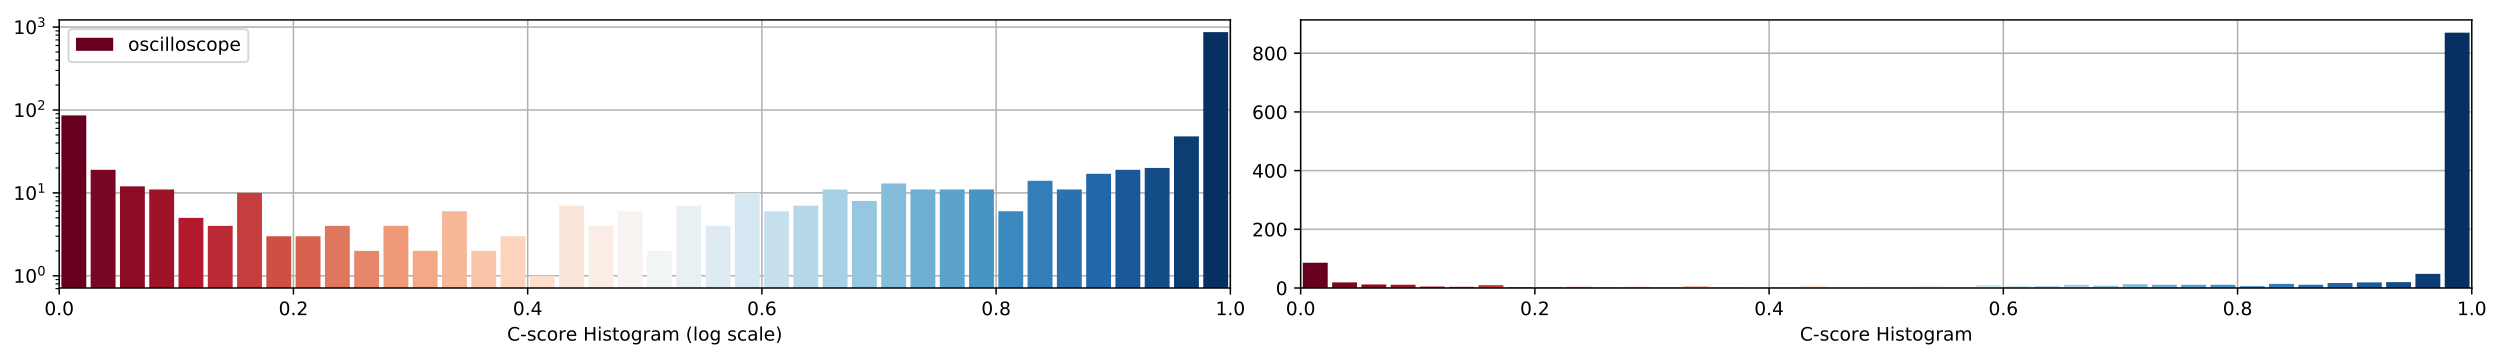 <?xml version="1.0" encoding="utf-8" standalone="no"?>
<!DOCTYPE svg PUBLIC "-//W3C//DTD SVG 1.1//EN"
  "http://www.w3.org/Graphics/SVG/1.1/DTD/svg11.dtd">
<!-- Created with matplotlib (https://matplotlib.org/) -->
<svg height="192.256pt" version="1.1" viewBox="0 0 1342.952 192.256" width="1342.952pt" xmlns="http://www.w3.org/2000/svg" xmlns:xlink="http://www.w3.org/1999/xlink">
 <defs>
  <style type="text/css">
*{stroke-linecap:butt;stroke-linejoin:round;}
  </style>
 </defs>
 <g id="figure_1">
  <g id="patch_1">
   <path d="M 0 192.256 
L 1342.952 192.256 
L 1342.952 0 
L 0 0 
z
" style="fill:#ffffff;"/>
  </g>
  <g id="axes_1">
   <g id="patch_2">
    <path d="M 31.8 154.7 
L 660.926 154.7 
L 660.926 10.7 
L 31.8 10.7 
z
" style="fill:#ffffff;"/>
   </g>
   <g id="matplotlib.axis_1">
    <g id="xtick_1">
     <g id="line2d_1">
      <path clip-path="url(#p6d2bf9bab8)" d="M 31.8 154.7 
L 31.8 10.7 
" style="fill:none;stroke:#b0b0b0;stroke-linecap:square;stroke-width:0.8;"/>
     </g>
     <g id="line2d_2">
      <defs>
       <path d="M 0 0 
L 0 3.5 
" id="m4c88985bd9" style="stroke:#000000;stroke-width:0.8;"/>
      </defs>
      <g>
       <use style="stroke:#000000;stroke-width:0.8;" x="31.8" xlink:href="#m4c88985bd9" y="154.7"/>
      </g>
     </g>
     <g id="text_1">
      <!-- 0.0 -->
      <defs>
       <path d="M 31.781 66.406 
Q 24.172 66.406 20.328 58.906 
Q 16.5 51.422 16.5 36.375 
Q 16.5 21.391 20.328 13.891 
Q 24.172 6.391 31.781 6.391 
Q 39.453 6.391 43.281 13.891 
Q 47.125 21.391 47.125 36.375 
Q 47.125 51.422 43.281 58.906 
Q 39.453 66.406 31.781 66.406 
z
M 31.781 74.219 
Q 44.047 74.219 50.516 64.516 
Q 56.984 54.828 56.984 36.375 
Q 56.984 17.969 50.516 8.266 
Q 44.047 -1.422 31.781 -1.422 
Q 19.531 -1.422 13.062 8.266 
Q 6.594 17.969 6.594 36.375 
Q 6.594 54.828 13.062 64.516 
Q 19.531 74.219 31.781 74.219 
z
" id="DejaVuSans-48"/>
       <path d="M 10.688 12.406 
L 21 12.406 
L 21 0 
L 10.688 0 
z
" id="DejaVuSans-46"/>
      </defs>
      <g transform="translate(23.848 169.298)scale(0.1 -0.1)">
       <use xlink:href="#DejaVuSans-48"/>
       <use x="63.623" xlink:href="#DejaVuSans-46"/>
       <use x="95.41" xlink:href="#DejaVuSans-48"/>
      </g>
     </g>
    </g>
    <g id="xtick_2">
     <g id="line2d_3">
      <path clip-path="url(#p6d2bf9bab8)" d="M 157.625 154.7 
L 157.625 10.7 
" style="fill:none;stroke:#b0b0b0;stroke-linecap:square;stroke-width:0.8;"/>
     </g>
     <g id="line2d_4">
      <g>
       <use style="stroke:#000000;stroke-width:0.8;" x="157.625" xlink:href="#m4c88985bd9" y="154.7"/>
      </g>
     </g>
     <g id="text_2">
      <!-- 0.2 -->
      <defs>
       <path d="M 19.188 8.297 
L 53.609 8.297 
L 53.609 0 
L 7.328 0 
L 7.328 8.297 
Q 12.938 14.109 22.625 23.891 
Q 32.328 33.688 34.812 36.531 
Q 39.547 41.844 41.422 45.531 
Q 43.312 49.219 43.312 52.781 
Q 43.312 58.594 39.234 62.25 
Q 35.156 65.922 28.609 65.922 
Q 23.969 65.922 18.812 64.312 
Q 13.672 62.703 7.812 59.422 
L 7.812 69.391 
Q 13.766 71.781 18.938 73 
Q 24.125 74.219 28.422 74.219 
Q 39.75 74.219 46.484 68.547 
Q 53.219 62.891 53.219 53.422 
Q 53.219 48.922 51.531 44.891 
Q 49.859 40.875 45.406 35.406 
Q 44.188 33.984 37.641 27.219 
Q 31.109 20.453 19.188 8.297 
z
" id="DejaVuSans-50"/>
      </defs>
      <g transform="translate(149.674 169.298)scale(0.1 -0.1)">
       <use xlink:href="#DejaVuSans-48"/>
       <use x="63.623" xlink:href="#DejaVuSans-46"/>
       <use x="95.41" xlink:href="#DejaVuSans-50"/>
      </g>
     </g>
    </g>
    <g id="xtick_3">
     <g id="line2d_5">
      <path clip-path="url(#p6d2bf9bab8)" d="M 283.45 154.7 
L 283.45 10.7 
" style="fill:none;stroke:#b0b0b0;stroke-linecap:square;stroke-width:0.8;"/>
     </g>
     <g id="line2d_6">
      <g>
       <use style="stroke:#000000;stroke-width:0.8;" x="283.45" xlink:href="#m4c88985bd9" y="154.7"/>
      </g>
     </g>
     <g id="text_3">
      <!-- 0.4 -->
      <defs>
       <path d="M 37.797 64.312 
L 12.891 25.391 
L 37.797 25.391 
z
M 35.203 72.906 
L 47.609 72.906 
L 47.609 25.391 
L 58.016 25.391 
L 58.016 17.188 
L 47.609 17.188 
L 47.609 0 
L 37.797 0 
L 37.797 17.188 
L 4.891 17.188 
L 4.891 26.703 
z
" id="DejaVuSans-52"/>
      </defs>
      <g transform="translate(275.499 169.298)scale(0.1 -0.1)">
       <use xlink:href="#DejaVuSans-48"/>
       <use x="63.623" xlink:href="#DejaVuSans-46"/>
       <use x="95.41" xlink:href="#DejaVuSans-52"/>
      </g>
     </g>
    </g>
    <g id="xtick_4">
     <g id="line2d_7">
      <path clip-path="url(#p6d2bf9bab8)" d="M 409.276 154.7 
L 409.276 10.7 
" style="fill:none;stroke:#b0b0b0;stroke-linecap:square;stroke-width:0.8;"/>
     </g>
     <g id="line2d_8">
      <g>
       <use style="stroke:#000000;stroke-width:0.8;" x="409.276" xlink:href="#m4c88985bd9" y="154.7"/>
      </g>
     </g>
     <g id="text_4">
      <!-- 0.6 -->
      <defs>
       <path d="M 33.016 40.375 
Q 26.375 40.375 22.484 35.828 
Q 18.609 31.297 18.609 23.391 
Q 18.609 15.531 22.484 10.953 
Q 26.375 6.391 33.016 6.391 
Q 39.656 6.391 43.531 10.953 
Q 47.406 15.531 47.406 23.391 
Q 47.406 31.297 43.531 35.828 
Q 39.656 40.375 33.016 40.375 
z
M 52.594 71.297 
L 52.594 62.312 
Q 48.875 64.062 45.094 64.984 
Q 41.312 65.922 37.594 65.922 
Q 27.828 65.922 22.672 59.328 
Q 17.531 52.734 16.797 39.406 
Q 19.672 43.656 24.016 45.922 
Q 28.375 48.188 33.594 48.188 
Q 44.578 48.188 50.953 41.516 
Q 57.328 34.859 57.328 23.391 
Q 57.328 12.156 50.688 5.359 
Q 44.047 -1.422 33.016 -1.422 
Q 20.359 -1.422 13.672 8.266 
Q 6.984 17.969 6.984 36.375 
Q 6.984 53.656 15.188 63.938 
Q 23.391 74.219 37.203 74.219 
Q 40.922 74.219 44.703 73.484 
Q 48.484 72.75 52.594 71.297 
z
" id="DejaVuSans-54"/>
      </defs>
      <g transform="translate(401.324 169.298)scale(0.1 -0.1)">
       <use xlink:href="#DejaVuSans-48"/>
       <use x="63.623" xlink:href="#DejaVuSans-46"/>
       <use x="95.41" xlink:href="#DejaVuSans-54"/>
      </g>
     </g>
    </g>
    <g id="xtick_5">
     <g id="line2d_9">
      <path clip-path="url(#p6d2bf9bab8)" d="M 535.101 154.7 
L 535.101 10.7 
" style="fill:none;stroke:#b0b0b0;stroke-linecap:square;stroke-width:0.8;"/>
     </g>
     <g id="line2d_10">
      <g>
       <use style="stroke:#000000;stroke-width:0.8;" x="535.101" xlink:href="#m4c88985bd9" y="154.7"/>
      </g>
     </g>
     <g id="text_5">
      <!-- 0.8 -->
      <defs>
       <path d="M 31.781 34.625 
Q 24.75 34.625 20.719 30.859 
Q 16.703 27.094 16.703 20.516 
Q 16.703 13.922 20.719 10.156 
Q 24.75 6.391 31.781 6.391 
Q 38.812 6.391 42.859 10.172 
Q 46.922 13.969 46.922 20.516 
Q 46.922 27.094 42.891 30.859 
Q 38.875 34.625 31.781 34.625 
z
M 21.922 38.812 
Q 15.578 40.375 12.031 44.719 
Q 8.5 49.078 8.5 55.328 
Q 8.5 64.062 14.719 69.141 
Q 20.953 74.219 31.781 74.219 
Q 42.672 74.219 48.875 69.141 
Q 55.078 64.062 55.078 55.328 
Q 55.078 49.078 51.531 44.719 
Q 48 40.375 41.703 38.812 
Q 48.828 37.156 52.797 32.312 
Q 56.781 27.484 56.781 20.516 
Q 56.781 9.906 50.312 4.234 
Q 43.844 -1.422 31.781 -1.422 
Q 19.734 -1.422 13.25 4.234 
Q 6.781 9.906 6.781 20.516 
Q 6.781 27.484 10.781 32.312 
Q 14.797 37.156 21.922 38.812 
z
M 18.312 54.391 
Q 18.312 48.734 21.844 45.562 
Q 25.391 42.391 31.781 42.391 
Q 38.141 42.391 41.719 45.562 
Q 45.312 48.734 45.312 54.391 
Q 45.312 60.062 41.719 63.234 
Q 38.141 66.406 31.781 66.406 
Q 25.391 66.406 21.844 63.234 
Q 18.312 60.062 18.312 54.391 
z
" id="DejaVuSans-56"/>
      </defs>
      <g transform="translate(527.149 169.298)scale(0.1 -0.1)">
       <use xlink:href="#DejaVuSans-48"/>
       <use x="63.623" xlink:href="#DejaVuSans-46"/>
       <use x="95.41" xlink:href="#DejaVuSans-56"/>
      </g>
     </g>
    </g>
    <g id="xtick_6">
     <g id="line2d_11">
      <path clip-path="url(#p6d2bf9bab8)" d="M 660.926 154.7 
L 660.926 10.7 
" style="fill:none;stroke:#b0b0b0;stroke-linecap:square;stroke-width:0.8;"/>
     </g>
     <g id="line2d_12">
      <g>
       <use style="stroke:#000000;stroke-width:0.8;" x="660.926" xlink:href="#m4c88985bd9" y="154.7"/>
      </g>
     </g>
     <g id="text_6">
      <!-- 1.0 -->
      <defs>
       <path d="M 12.406 8.297 
L 28.516 8.297 
L 28.516 63.922 
L 10.984 60.406 
L 10.984 69.391 
L 28.422 72.906 
L 38.281 72.906 
L 38.281 8.297 
L 54.391 8.297 
L 54.391 0 
L 12.406 0 
z
" id="DejaVuSans-49"/>
      </defs>
      <g transform="translate(652.975 169.298)scale(0.1 -0.1)">
       <use xlink:href="#DejaVuSans-49"/>
       <use x="63.623" xlink:href="#DejaVuSans-46"/>
       <use x="95.41" xlink:href="#DejaVuSans-48"/>
      </g>
     </g>
    </g>
    <g id="text_7">
     <!-- C-score Histogram (log scale) -->
     <defs>
      <path d="M 64.406 67.281 
L 64.406 56.891 
Q 59.422 61.531 53.781 63.812 
Q 48.141 66.109 41.797 66.109 
Q 29.297 66.109 22.656 58.469 
Q 16.016 50.828 16.016 36.375 
Q 16.016 21.969 22.656 14.328 
Q 29.297 6.688 41.797 6.688 
Q 48.141 6.688 53.781 8.984 
Q 59.422 11.281 64.406 15.922 
L 64.406 5.609 
Q 59.234 2.094 53.438 0.328 
Q 47.656 -1.422 41.219 -1.422 
Q 24.656 -1.422 15.125 8.703 
Q 5.609 18.844 5.609 36.375 
Q 5.609 53.953 15.125 64.078 
Q 24.656 74.219 41.219 74.219 
Q 47.75 74.219 53.531 72.484 
Q 59.328 70.75 64.406 67.281 
z
" id="DejaVuSans-67"/>
      <path d="M 4.891 31.391 
L 31.203 31.391 
L 31.203 23.391 
L 4.891 23.391 
z
" id="DejaVuSans-45"/>
      <path d="M 44.281 53.078 
L 44.281 44.578 
Q 40.484 46.531 36.375 47.5 
Q 32.281 48.484 27.875 48.484 
Q 21.188 48.484 17.844 46.438 
Q 14.5 44.391 14.5 40.281 
Q 14.5 37.156 16.891 35.375 
Q 19.281 33.594 26.516 31.984 
L 29.594 31.297 
Q 39.156 29.25 43.188 25.516 
Q 47.219 21.781 47.219 15.094 
Q 47.219 7.469 41.188 3.016 
Q 35.156 -1.422 24.609 -1.422 
Q 20.219 -1.422 15.453 -0.562 
Q 10.688 0.297 5.422 2 
L 5.422 11.281 
Q 10.406 8.688 15.234 7.391 
Q 20.062 6.109 24.812 6.109 
Q 31.156 6.109 34.562 8.281 
Q 37.984 10.453 37.984 14.406 
Q 37.984 18.062 35.516 20.016 
Q 33.062 21.969 24.703 23.781 
L 21.578 24.516 
Q 13.234 26.266 9.516 29.906 
Q 5.812 33.547 5.812 39.891 
Q 5.812 47.609 11.281 51.797 
Q 16.75 56 26.812 56 
Q 31.781 56 36.172 55.266 
Q 40.578 54.547 44.281 53.078 
z
" id="DejaVuSans-115"/>
      <path d="M 48.781 52.594 
L 48.781 44.188 
Q 44.969 46.297 41.141 47.344 
Q 37.312 48.391 33.406 48.391 
Q 24.656 48.391 19.812 42.844 
Q 14.984 37.312 14.984 27.297 
Q 14.984 17.281 19.812 11.734 
Q 24.656 6.203 33.406 6.203 
Q 37.312 6.203 41.141 7.25 
Q 44.969 8.297 48.781 10.406 
L 48.781 2.094 
Q 45.016 0.344 40.984 -0.531 
Q 36.969 -1.422 32.422 -1.422 
Q 20.062 -1.422 12.781 6.344 
Q 5.516 14.109 5.516 27.297 
Q 5.516 40.672 12.859 48.328 
Q 20.219 56 33.016 56 
Q 37.156 56 41.109 55.141 
Q 45.062 54.297 48.781 52.594 
z
" id="DejaVuSans-99"/>
      <path d="M 30.609 48.391 
Q 23.391 48.391 19.188 42.75 
Q 14.984 37.109 14.984 27.297 
Q 14.984 17.484 19.156 11.844 
Q 23.344 6.203 30.609 6.203 
Q 37.797 6.203 41.984 11.859 
Q 46.188 17.531 46.188 27.297 
Q 46.188 37.016 41.984 42.703 
Q 37.797 48.391 30.609 48.391 
z
M 30.609 56 
Q 42.328 56 49.016 48.375 
Q 55.719 40.766 55.719 27.297 
Q 55.719 13.875 49.016 6.219 
Q 42.328 -1.422 30.609 -1.422 
Q 18.844 -1.422 12.172 6.219 
Q 5.516 13.875 5.516 27.297 
Q 5.516 40.766 12.172 48.375 
Q 18.844 56 30.609 56 
z
" id="DejaVuSans-111"/>
      <path d="M 41.109 46.297 
Q 39.594 47.172 37.812 47.578 
Q 36.031 48 33.891 48 
Q 26.266 48 22.188 43.047 
Q 18.109 38.094 18.109 28.812 
L 18.109 0 
L 9.078 0 
L 9.078 54.688 
L 18.109 54.688 
L 18.109 46.188 
Q 20.953 51.172 25.484 53.578 
Q 30.031 56 36.531 56 
Q 37.453 56 38.578 55.875 
Q 39.703 55.766 41.062 55.516 
z
" id="DejaVuSans-114"/>
      <path d="M 56.203 29.594 
L 56.203 25.203 
L 14.891 25.203 
Q 15.484 15.922 20.484 11.062 
Q 25.484 6.203 34.422 6.203 
Q 39.594 6.203 44.453 7.469 
Q 49.312 8.734 54.109 11.281 
L 54.109 2.781 
Q 49.266 0.734 44.188 -0.344 
Q 39.109 -1.422 33.891 -1.422 
Q 20.797 -1.422 13.156 6.188 
Q 5.516 13.812 5.516 26.812 
Q 5.516 40.234 12.766 48.109 
Q 20.016 56 32.328 56 
Q 43.359 56 49.781 48.891 
Q 56.203 41.797 56.203 29.594 
z
M 47.219 32.234 
Q 47.125 39.594 43.094 43.984 
Q 39.062 48.391 32.422 48.391 
Q 24.906 48.391 20.391 44.141 
Q 15.875 39.891 15.188 32.172 
z
" id="DejaVuSans-101"/>
      <path id="DejaVuSans-32"/>
      <path d="M 9.812 72.906 
L 19.672 72.906 
L 19.672 43.016 
L 55.516 43.016 
L 55.516 72.906 
L 65.375 72.906 
L 65.375 0 
L 55.516 0 
L 55.516 34.719 
L 19.672 34.719 
L 19.672 0 
L 9.812 0 
z
" id="DejaVuSans-72"/>
      <path d="M 9.422 54.688 
L 18.406 54.688 
L 18.406 0 
L 9.422 0 
z
M 9.422 75.984 
L 18.406 75.984 
L 18.406 64.594 
L 9.422 64.594 
z
" id="DejaVuSans-105"/>
      <path d="M 18.312 70.219 
L 18.312 54.688 
L 36.812 54.688 
L 36.812 47.703 
L 18.312 47.703 
L 18.312 18.016 
Q 18.312 11.328 20.141 9.422 
Q 21.969 7.516 27.594 7.516 
L 36.812 7.516 
L 36.812 0 
L 27.594 0 
Q 17.188 0 13.234 3.875 
Q 9.281 7.766 9.281 18.016 
L 9.281 47.703 
L 2.688 47.703 
L 2.688 54.688 
L 9.281 54.688 
L 9.281 70.219 
z
" id="DejaVuSans-116"/>
      <path d="M 45.406 27.984 
Q 45.406 37.75 41.375 43.109 
Q 37.359 48.484 30.078 48.484 
Q 22.859 48.484 18.828 43.109 
Q 14.797 37.75 14.797 27.984 
Q 14.797 18.266 18.828 12.891 
Q 22.859 7.516 30.078 7.516 
Q 37.359 7.516 41.375 12.891 
Q 45.406 18.266 45.406 27.984 
z
M 54.391 6.781 
Q 54.391 -7.172 48.188 -13.984 
Q 42 -20.797 29.203 -20.797 
Q 24.469 -20.797 20.266 -20.094 
Q 16.062 -19.391 12.109 -17.922 
L 12.109 -9.188 
Q 16.062 -11.328 19.922 -12.344 
Q 23.781 -13.375 27.781 -13.375 
Q 36.625 -13.375 41.016 -8.766 
Q 45.406 -4.156 45.406 5.172 
L 45.406 9.625 
Q 42.625 4.781 38.281 2.391 
Q 33.938 0 27.875 0 
Q 17.828 0 11.672 7.656 
Q 5.516 15.328 5.516 27.984 
Q 5.516 40.672 11.672 48.328 
Q 17.828 56 27.875 56 
Q 33.938 56 38.281 53.609 
Q 42.625 51.219 45.406 46.391 
L 45.406 54.688 
L 54.391 54.688 
z
" id="DejaVuSans-103"/>
      <path d="M 34.281 27.484 
Q 23.391 27.484 19.188 25 
Q 14.984 22.516 14.984 16.5 
Q 14.984 11.719 18.141 8.906 
Q 21.297 6.109 26.703 6.109 
Q 34.188 6.109 38.703 11.406 
Q 43.219 16.703 43.219 25.484 
L 43.219 27.484 
z
M 52.203 31.203 
L 52.203 0 
L 43.219 0 
L 43.219 8.297 
Q 40.141 3.328 35.547 0.953 
Q 30.953 -1.422 24.312 -1.422 
Q 15.922 -1.422 10.953 3.297 
Q 6 8.016 6 15.922 
Q 6 25.141 12.172 29.828 
Q 18.359 34.516 30.609 34.516 
L 43.219 34.516 
L 43.219 35.406 
Q 43.219 41.609 39.141 45 
Q 35.062 48.391 27.688 48.391 
Q 23 48.391 18.547 47.266 
Q 14.109 46.141 10.016 43.891 
L 10.016 52.203 
Q 14.938 54.109 19.578 55.047 
Q 24.219 56 28.609 56 
Q 40.484 56 46.344 49.844 
Q 52.203 43.703 52.203 31.203 
z
" id="DejaVuSans-97"/>
      <path d="M 52 44.188 
Q 55.375 50.25 60.062 53.125 
Q 64.75 56 71.094 56 
Q 79.641 56 84.281 50.016 
Q 88.922 44.047 88.922 33.016 
L 88.922 0 
L 79.891 0 
L 79.891 32.719 
Q 79.891 40.578 77.094 44.375 
Q 74.312 48.188 68.609 48.188 
Q 61.625 48.188 57.562 43.547 
Q 53.516 38.922 53.516 30.906 
L 53.516 0 
L 44.484 0 
L 44.484 32.719 
Q 44.484 40.625 41.703 44.406 
Q 38.922 48.188 33.109 48.188 
Q 26.219 48.188 22.156 43.531 
Q 18.109 38.875 18.109 30.906 
L 18.109 0 
L 9.078 0 
L 9.078 54.688 
L 18.109 54.688 
L 18.109 46.188 
Q 21.188 51.219 25.484 53.609 
Q 29.781 56 35.688 56 
Q 41.656 56 45.828 52.969 
Q 50 49.953 52 44.188 
z
" id="DejaVuSans-109"/>
      <path d="M 31 75.875 
Q 24.469 64.656 21.281 53.656 
Q 18.109 42.672 18.109 31.391 
Q 18.109 20.125 21.312 9.062 
Q 24.516 -2 31 -13.188 
L 23.188 -13.188 
Q 15.875 -1.703 12.234 9.375 
Q 8.594 20.453 8.594 31.391 
Q 8.594 42.281 12.203 53.312 
Q 15.828 64.359 23.188 75.875 
z
" id="DejaVuSans-40"/>
      <path d="M 9.422 75.984 
L 18.406 75.984 
L 18.406 0 
L 9.422 0 
z
" id="DejaVuSans-108"/>
      <path d="M 8.016 75.875 
L 15.828 75.875 
Q 23.141 64.359 26.781 53.312 
Q 30.422 42.281 30.422 31.391 
Q 30.422 20.453 26.781 9.375 
Q 23.141 -1.703 15.828 -13.188 
L 8.016 -13.188 
Q 14.5 -2 17.703 9.062 
Q 20.906 20.125 20.906 31.391 
Q 20.906 42.672 17.703 53.656 
Q 14.5 64.656 8.016 75.875 
z
" id="DejaVuSans-41"/>
     </defs>
     <g transform="translate(272.412 182.977)scale(0.1 -0.1)">
      <use xlink:href="#DejaVuSans-67"/>
      <use x="69.824" xlink:href="#DejaVuSans-45"/>
      <use x="105.908" xlink:href="#DejaVuSans-115"/>
      <use x="158.008" xlink:href="#DejaVuSans-99"/>
      <use x="212.988" xlink:href="#DejaVuSans-111"/>
      <use x="274.17" xlink:href="#DejaVuSans-114"/>
      <use x="315.252" xlink:href="#DejaVuSans-101"/>
      <use x="376.775" xlink:href="#DejaVuSans-32"/>
      <use x="408.562" xlink:href="#DejaVuSans-72"/>
      <use x="483.758" xlink:href="#DejaVuSans-105"/>
      <use x="511.541" xlink:href="#DejaVuSans-115"/>
      <use x="563.641" xlink:href="#DejaVuSans-116"/>
      <use x="602.85" xlink:href="#DejaVuSans-111"/>
      <use x="664.031" xlink:href="#DejaVuSans-103"/>
      <use x="727.508" xlink:href="#DejaVuSans-114"/>
      <use x="768.621" xlink:href="#DejaVuSans-97"/>
      <use x="829.9" xlink:href="#DejaVuSans-109"/>
      <use x="927.312" xlink:href="#DejaVuSans-32"/>
      <use x="959.1" xlink:href="#DejaVuSans-40"/>
      <use x="998.113" xlink:href="#DejaVuSans-108"/>
      <use x="1025.896" xlink:href="#DejaVuSans-111"/>
      <use x="1087.078" xlink:href="#DejaVuSans-103"/>
      <use x="1150.555" xlink:href="#DejaVuSans-32"/>
      <use x="1182.342" xlink:href="#DejaVuSans-115"/>
      <use x="1234.441" xlink:href="#DejaVuSans-99"/>
      <use x="1289.422" xlink:href="#DejaVuSans-97"/>
      <use x="1350.701" xlink:href="#DejaVuSans-108"/>
      <use x="1378.484" xlink:href="#DejaVuSans-101"/>
      <use x="1440.008" xlink:href="#DejaVuSans-41"/>
     </g>
    </g>
   </g>
   <g id="matplotlib.axis_2">
    <g id="ytick_1">
     <g id="line2d_13">
      <path clip-path="url(#p6d2bf9bab8)" d="M 31.8 148.155 
L 660.926 148.155 
" style="fill:none;stroke:#b0b0b0;stroke-linecap:square;stroke-width:0.8;"/>
     </g>
     <g id="line2d_14">
      <defs>
       <path d="M 0 0 
L -3.5 0 
" id="m1c9df4b67e" style="stroke:#000000;stroke-width:0.8;"/>
      </defs>
      <g>
       <use style="stroke:#000000;stroke-width:0.8;" x="31.8" xlink:href="#m1c9df4b67e" y="148.155"/>
      </g>
     </g>
     <g id="text_8">
      <!-- $\mathdefault{10^{0}}$ -->
      <g transform="translate(7.2 151.954)scale(0.1 -0.1)">
       <use transform="translate(0 0.766)" xlink:href="#DejaVuSans-49"/>
       <use transform="translate(63.623 0.766)" xlink:href="#DejaVuSans-48"/>
       <use transform="translate(128.203 39.047)scale(0.7)" xlink:href="#DejaVuSans-48"/>
      </g>
     </g>
    </g>
    <g id="ytick_2">
     <g id="line2d_15">
      <path clip-path="url(#p6d2bf9bab8)" d="M 31.8 103.62 
L 660.926 103.62 
" style="fill:none;stroke:#b0b0b0;stroke-linecap:square;stroke-width:0.8;"/>
     </g>
     <g id="line2d_16">
      <g>
       <use style="stroke:#000000;stroke-width:0.8;" x="31.8" xlink:href="#m1c9df4b67e" y="103.62"/>
      </g>
     </g>
     <g id="text_9">
      <!-- $\mathdefault{10^{1}}$ -->
      <g transform="translate(7.2 107.42)scale(0.1 -0.1)">
       <use transform="translate(0 0.684)" xlink:href="#DejaVuSans-49"/>
       <use transform="translate(63.623 0.684)" xlink:href="#DejaVuSans-48"/>
       <use transform="translate(128.203 38.966)scale(0.7)" xlink:href="#DejaVuSans-49"/>
      </g>
     </g>
    </g>
    <g id="ytick_3">
     <g id="line2d_17">
      <path clip-path="url(#p6d2bf9bab8)" d="M 31.8 59.086 
L 660.926 59.086 
" style="fill:none;stroke:#b0b0b0;stroke-linecap:square;stroke-width:0.8;"/>
     </g>
     <g id="line2d_18">
      <g>
       <use style="stroke:#000000;stroke-width:0.8;" x="31.8" xlink:href="#m1c9df4b67e" y="59.086"/>
      </g>
     </g>
     <g id="text_10">
      <!-- $\mathdefault{10^{2}}$ -->
      <g transform="translate(7.2 62.885)scale(0.1 -0.1)">
       <use transform="translate(0 0.766)" xlink:href="#DejaVuSans-49"/>
       <use transform="translate(63.623 0.766)" xlink:href="#DejaVuSans-48"/>
       <use transform="translate(128.203 39.047)scale(0.7)" xlink:href="#DejaVuSans-50"/>
      </g>
     </g>
    </g>
    <g id="ytick_4">
     <g id="line2d_19">
      <path clip-path="url(#p6d2bf9bab8)" d="M 31.8 14.552 
L 660.926 14.552 
" style="fill:none;stroke:#b0b0b0;stroke-linecap:square;stroke-width:0.8;"/>
     </g>
     <g id="line2d_20">
      <g>
       <use style="stroke:#000000;stroke-width:0.8;" x="31.8" xlink:href="#m1c9df4b67e" y="14.552"/>
      </g>
     </g>
     <g id="text_11">
      <!-- $\mathdefault{10^{3}}$ -->
      <defs>
       <path d="M 40.578 39.312 
Q 47.656 37.797 51.625 33 
Q 55.609 28.219 55.609 21.188 
Q 55.609 10.406 48.188 4.484 
Q 40.766 -1.422 27.094 -1.422 
Q 22.516 -1.422 17.656 -0.516 
Q 12.797 0.391 7.625 2.203 
L 7.625 11.719 
Q 11.719 9.328 16.594 8.109 
Q 21.484 6.891 26.812 6.891 
Q 36.078 6.891 40.938 10.547 
Q 45.797 14.203 45.797 21.188 
Q 45.797 27.641 41.281 31.266 
Q 36.766 34.906 28.719 34.906 
L 20.219 34.906 
L 20.219 43.016 
L 29.109 43.016 
Q 36.375 43.016 40.234 45.922 
Q 44.094 48.828 44.094 54.297 
Q 44.094 59.906 40.109 62.906 
Q 36.141 65.922 28.719 65.922 
Q 24.656 65.922 20.016 65.031 
Q 15.375 64.156 9.812 62.312 
L 9.812 71.094 
Q 15.438 72.656 20.344 73.438 
Q 25.25 74.219 29.594 74.219 
Q 40.828 74.219 47.359 69.109 
Q 53.906 64.016 53.906 55.328 
Q 53.906 49.266 50.438 45.094 
Q 46.969 40.922 40.578 39.312 
z
" id="DejaVuSans-51"/>
      </defs>
      <g transform="translate(7.2 18.351)scale(0.1 -0.1)">
       <use transform="translate(0 0.766)" xlink:href="#DejaVuSans-49"/>
       <use transform="translate(63.623 0.766)" xlink:href="#DejaVuSans-48"/>
       <use transform="translate(128.203 39.047)scale(0.7)" xlink:href="#DejaVuSans-51"/>
      </g>
     </g>
    </g>
    <g id="ytick_5">
     <g id="line2d_21">
      <defs>
       <path d="M 0 0 
L -2 0 
" id="mc19f211d98" style="stroke:#000000;stroke-width:0.6;"/>
      </defs>
      <g>
       <use style="stroke:#000000;stroke-width:0.6;" x="31.8" xlink:href="#mc19f211d98" y="155.053"/>
      </g>
     </g>
    </g>
    <g id="ytick_6">
     <g id="line2d_22">
      <g>
       <use style="stroke:#000000;stroke-width:0.6;" x="31.8" xlink:href="#mc19f211d98" y="152.47"/>
      </g>
     </g>
    </g>
    <g id="ytick_7">
     <g id="line2d_23">
      <g>
       <use style="stroke:#000000;stroke-width:0.6;" x="31.8" xlink:href="#mc19f211d98" y="150.192"/>
      </g>
     </g>
    </g>
    <g id="ytick_8">
     <g id="line2d_24">
      <g>
       <use style="stroke:#000000;stroke-width:0.6;" x="31.8" xlink:href="#mc19f211d98" y="134.748"/>
      </g>
     </g>
    </g>
    <g id="ytick_9">
     <g id="line2d_25">
      <g>
       <use style="stroke:#000000;stroke-width:0.6;" x="31.8" xlink:href="#mc19f211d98" y="126.906"/>
      </g>
     </g>
    </g>
    <g id="ytick_10">
     <g id="line2d_26">
      <g>
       <use style="stroke:#000000;stroke-width:0.6;" x="31.8" xlink:href="#mc19f211d98" y="121.342"/>
      </g>
     </g>
    </g>
    <g id="ytick_11">
     <g id="line2d_27">
      <g>
       <use style="stroke:#000000;stroke-width:0.6;" x="31.8" xlink:href="#mc19f211d98" y="117.026"/>
      </g>
     </g>
    </g>
    <g id="ytick_12">
     <g id="line2d_28">
      <g>
       <use style="stroke:#000000;stroke-width:0.6;" x="31.8" xlink:href="#mc19f211d98" y="113.5"/>
      </g>
     </g>
    </g>
    <g id="ytick_13">
     <g id="line2d_29">
      <g>
       <use style="stroke:#000000;stroke-width:0.6;" x="31.8" xlink:href="#mc19f211d98" y="110.519"/>
      </g>
     </g>
    </g>
    <g id="ytick_14">
     <g id="line2d_30">
      <g>
       <use style="stroke:#000000;stroke-width:0.6;" x="31.8" xlink:href="#mc19f211d98" y="107.936"/>
      </g>
     </g>
    </g>
    <g id="ytick_15">
     <g id="line2d_31">
      <g>
       <use style="stroke:#000000;stroke-width:0.6;" x="31.8" xlink:href="#mc19f211d98" y="105.658"/>
      </g>
     </g>
    </g>
    <g id="ytick_16">
     <g id="line2d_32">
      <g>
       <use style="stroke:#000000;stroke-width:0.6;" x="31.8" xlink:href="#mc19f211d98" y="90.214"/>
      </g>
     </g>
    </g>
    <g id="ytick_17">
     <g id="line2d_33">
      <g>
       <use style="stroke:#000000;stroke-width:0.6;" x="31.8" xlink:href="#mc19f211d98" y="82.372"/>
      </g>
     </g>
    </g>
    <g id="ytick_18">
     <g id="line2d_34">
      <g>
       <use style="stroke:#000000;stroke-width:0.6;" x="31.8" xlink:href="#mc19f211d98" y="76.808"/>
      </g>
     </g>
    </g>
    <g id="ytick_19">
     <g id="line2d_35">
      <g>
       <use style="stroke:#000000;stroke-width:0.6;" x="31.8" xlink:href="#mc19f211d98" y="72.492"/>
      </g>
     </g>
    </g>
    <g id="ytick_20">
     <g id="line2d_36">
      <g>
       <use style="stroke:#000000;stroke-width:0.6;" x="31.8" xlink:href="#mc19f211d98" y="68.966"/>
      </g>
     </g>
    </g>
    <g id="ytick_21">
     <g id="line2d_37">
      <g>
       <use style="stroke:#000000;stroke-width:0.6;" x="31.8" xlink:href="#mc19f211d98" y="65.985"/>
      </g>
     </g>
    </g>
    <g id="ytick_22">
     <g id="line2d_38">
      <g>
       <use style="stroke:#000000;stroke-width:0.6;" x="31.8" xlink:href="#mc19f211d98" y="63.402"/>
      </g>
     </g>
    </g>
    <g id="ytick_23">
     <g id="line2d_39">
      <g>
       <use style="stroke:#000000;stroke-width:0.6;" x="31.8" xlink:href="#mc19f211d98" y="61.124"/>
      </g>
     </g>
    </g>
    <g id="ytick_24">
     <g id="line2d_40">
      <g>
       <use style="stroke:#000000;stroke-width:0.6;" x="31.8" xlink:href="#mc19f211d98" y="45.68"/>
      </g>
     </g>
    </g>
    <g id="ytick_25">
     <g id="line2d_41">
      <g>
       <use style="stroke:#000000;stroke-width:0.6;" x="31.8" xlink:href="#mc19f211d98" y="37.838"/>
      </g>
     </g>
    </g>
    <g id="ytick_26">
     <g id="line2d_42">
      <g>
       <use style="stroke:#000000;stroke-width:0.6;" x="31.8" xlink:href="#mc19f211d98" y="32.274"/>
      </g>
     </g>
    </g>
    <g id="ytick_27">
     <g id="line2d_43">
      <g>
       <use style="stroke:#000000;stroke-width:0.6;" x="31.8" xlink:href="#mc19f211d98" y="27.958"/>
      </g>
     </g>
    </g>
    <g id="ytick_28">
     <g id="line2d_44">
      <g>
       <use style="stroke:#000000;stroke-width:0.6;" x="31.8" xlink:href="#mc19f211d98" y="24.432"/>
      </g>
     </g>
    </g>
    <g id="ytick_29">
     <g id="line2d_45">
      <g>
       <use style="stroke:#000000;stroke-width:0.6;" x="31.8" xlink:href="#mc19f211d98" y="21.45"/>
      </g>
     </g>
    </g>
    <g id="ytick_30">
     <g id="line2d_46">
      <g>
       <use style="stroke:#000000;stroke-width:0.6;" x="31.8" xlink:href="#mc19f211d98" y="18.868"/>
      </g>
     </g>
    </g>
    <g id="ytick_31">
     <g id="line2d_47">
      <g>
       <use style="stroke:#000000;stroke-width:0.6;" x="31.8" xlink:href="#mc19f211d98" y="16.59"/>
      </g>
     </g>
    </g>
   </g>
   <g id="patch_3">
    <path clip-path="url(#p6d2bf9bab8)" d="M 32.98 44682.338 
L 46.349 44682.338 
L 46.349 62.003 
L 32.98 62.003 
z
" style="fill:#67001f;"/>
   </g>
   <g id="patch_4">
    <path clip-path="url(#p6d2bf9bab8)" d="M 48.708 44682.338 
L 62.077 44682.338 
L 62.077 91.206 
L 48.708 91.206 
z
" style="fill:#790622;"/>
   </g>
   <g id="patch_5">
    <path clip-path="url(#p6d2bf9bab8)" d="M 64.436 44682.338 
L 77.805 44682.338 
L 77.805 100.094 
L 64.436 100.094 
z
" style="fill:#8d0c25;"/>
   </g>
   <g id="patch_6">
    <path clip-path="url(#p6d2bf9bab8)" d="M 80.164 44682.338 
L 93.533 44682.338 
L 93.533 101.777 
L 80.164 101.777 
z
" style="fill:#9f1228;"/>
   </g>
   <g id="patch_7">
    <path clip-path="url(#p6d2bf9bab8)" d="M 95.892 44682.338 
L 109.261 44682.338 
L 109.261 117.026 
L 95.892 117.026 
z
" style="fill:#b3192c;"/>
   </g>
   <g id="patch_8">
    <path clip-path="url(#p6d2bf9bab8)" d="M 111.62 44682.338 
L 124.989 44682.338 
L 124.989 121.342 
L 111.62 121.342 
z
" style="fill:#bb2a34;"/>
   </g>
   <g id="patch_9">
    <path clip-path="url(#p6d2bf9bab8)" d="M 127.349 44682.338 
L 140.717 44682.338 
L 140.717 103.62 
L 127.349 103.62 
z
" style="fill:#c53e3d;"/>
   </g>
   <g id="patch_10">
    <path clip-path="url(#p6d2bf9bab8)" d="M 143.077 44682.338 
L 156.446 44682.338 
L 156.446 126.906 
L 143.077 126.906 
z
" style="fill:#ce4f45;"/>
   </g>
   <g id="patch_11">
    <path clip-path="url(#p6d2bf9bab8)" d="M 158.805 44682.338 
L 172.174 44682.338 
L 172.174 126.906 
L 158.805 126.906 
z
" style="fill:#d7634f;"/>
   </g>
   <g id="patch_12">
    <path clip-path="url(#p6d2bf9bab8)" d="M 174.533 44682.338 
L 187.902 44682.338 
L 187.902 121.342 
L 174.533 121.342 
z
" style="fill:#df765e;"/>
   </g>
   <g id="patch_13">
    <path clip-path="url(#p6d2bf9bab8)" d="M 190.261 44682.338 
L 203.63 44682.338 
L 203.63 134.748 
L 190.261 134.748 
z
" style="fill:#e6866a;"/>
   </g>
   <g id="patch_14">
    <path clip-path="url(#p6d2bf9bab8)" d="M 205.989 44682.338 
L 219.358 44682.338 
L 219.358 121.342 
L 205.989 121.342 
z
" style="fill:#ef9979;"/>
   </g>
   <g id="patch_15">
    <path clip-path="url(#p6d2bf9bab8)" d="M 221.717 44682.338 
L 235.086 44682.338 
L 235.086 134.748 
L 221.717 134.748 
z
" style="fill:#f5a886;"/>
   </g>
   <g id="patch_16">
    <path clip-path="url(#p6d2bf9bab8)" d="M 237.446 44682.338 
L 250.815 44682.338 
L 250.815 113.5 
L 237.446 113.5 
z
" style="fill:#f7b799;"/>
   </g>
   <g id="patch_17">
    <path clip-path="url(#p6d2bf9bab8)" d="M 253.174 44682.338 
L 266.543 44682.338 
L 266.543 134.748 
L 253.174 134.748 
z
" style="fill:#f9c4a9;"/>
   </g>
   <g id="patch_18">
    <path clip-path="url(#p6d2bf9bab8)" d="M 268.902 44682.338 
L 282.271 44682.338 
L 282.271 126.906 
L 268.902 126.906 
z
" style="fill:#fcd3bc;"/>
   </g>
   <g id="patch_19">
    <path clip-path="url(#p6d2bf9bab8)" d="M 284.63 44682.338 
L 297.999 44682.338 
L 297.999 148.155 
L 284.63 148.155 
z
" style="fill:#fcdecd;"/>
   </g>
   <g id="patch_20">
    <path clip-path="url(#p6d2bf9bab8)" d="M 300.358 44682.338 
L 313.727 44682.338 
L 313.727 110.519 
L 300.358 110.519 
z
" style="fill:#fbe5d8;"/>
   </g>
   <g id="patch_21">
    <path clip-path="url(#p6d2bf9bab8)" d="M 316.086 44682.338 
L 329.455 44682.338 
L 329.455 121.342 
L 316.086 121.342 
z
" style="fill:#f9ede5;"/>
   </g>
   <g id="patch_22">
    <path clip-path="url(#p6d2bf9bab8)" d="M 331.815 44682.338 
L 345.183 44682.338 
L 345.183 113.5 
L 331.815 113.5 
z
" style="fill:#f8f3f0;"/>
   </g>
   <g id="patch_23">
    <path clip-path="url(#p6d2bf9bab8)" d="M 347.543 44682.338 
L 360.912 44682.338 
L 360.912 134.748 
L 347.543 134.748 
z
" style="fill:#f2f5f6;"/>
   </g>
   <g id="patch_24">
    <path clip-path="url(#p6d2bf9bab8)" d="M 363.271 44682.338 
L 376.64 44682.338 
L 376.64 110.519 
L 363.271 110.519 
z
" style="fill:#e9f0f4;"/>
   </g>
   <g id="patch_25">
    <path clip-path="url(#p6d2bf9bab8)" d="M 378.999 44682.338 
L 392.368 44682.338 
L 392.368 121.342 
L 378.999 121.342 
z
" style="fill:#deebf2;"/>
   </g>
   <g id="patch_26">
    <path clip-path="url(#p6d2bf9bab8)" d="M 394.727 44682.338 
L 408.096 44682.338 
L 408.096 103.62 
L 394.727 103.62 
z
" style="fill:#d5e7f1;"/>
   </g>
   <g id="patch_27">
    <path clip-path="url(#p6d2bf9bab8)" d="M 410.455 44682.338 
L 423.824 44682.338 
L 423.824 113.5 
L 410.455 113.5 
z
" style="fill:#c7e0ed;"/>
   </g>
   <g id="patch_28">
    <path clip-path="url(#p6d2bf9bab8)" d="M 426.183 44682.338 
L 439.552 44682.338 
L 439.552 110.519 
L 426.183 110.519 
z
" style="fill:#b6d7e8;"/>
   </g>
   <g id="patch_29">
    <path clip-path="url(#p6d2bf9bab8)" d="M 441.912 44682.338 
L 455.281 44682.338 
L 455.281 101.777 
L 441.912 101.777 
z
" style="fill:#a7d0e4;"/>
   </g>
   <g id="patch_30">
    <path clip-path="url(#p6d2bf9bab8)" d="M 457.64 44682.338 
L 471.009 44682.338 
L 471.009 107.936 
L 457.64 107.936 
z
" style="fill:#96c7df;"/>
   </g>
   <g id="patch_31">
    <path clip-path="url(#p6d2bf9bab8)" d="M 473.368 44682.338 
L 486.737 44682.338 
L 486.737 98.546 
L 473.368 98.546 
z
" style="fill:#84bcd9;"/>
   </g>
   <g id="patch_32">
    <path clip-path="url(#p6d2bf9bab8)" d="M 489.096 44682.338 
L 502.465 44682.338 
L 502.465 101.777 
L 489.096 101.777 
z
" style="fill:#6eaed2;"/>
   </g>
   <g id="patch_33">
    <path clip-path="url(#p6d2bf9bab8)" d="M 504.824 44682.338 
L 518.193 44682.338 
L 518.193 101.777 
L 504.824 101.777 
z
" style="fill:#5ca3cb;"/>
   </g>
   <g id="patch_34">
    <path clip-path="url(#p6d2bf9bab8)" d="M 520.552 44682.338 
L 533.921 44682.338 
L 533.921 101.777 
L 520.552 101.777 
z
" style="fill:#4695c4;"/>
   </g>
   <g id="patch_35">
    <path clip-path="url(#p6d2bf9bab8)" d="M 536.281 44682.338 
L 549.65 44682.338 
L 549.65 113.5 
L 536.281 113.5 
z
" style="fill:#3b88be;"/>
   </g>
   <g id="patch_36">
    <path clip-path="url(#p6d2bf9bab8)" d="M 552.009 44682.338 
L 565.378 44682.338 
L 565.378 97.113 
L 552.009 97.113 
z
" style="fill:#337eb8;"/>
   </g>
   <g id="patch_37">
    <path clip-path="url(#p6d2bf9bab8)" d="M 567.737 44682.338 
L 581.106 44682.338 
L 581.106 101.777 
L 567.737 101.777 
z
" style="fill:#2a71b2;"/>
   </g>
   <g id="patch_38">
    <path clip-path="url(#p6d2bf9bab8)" d="M 583.465 44682.338 
L 596.834 44682.338 
L 596.834 93.358 
L 583.465 93.358 
z
" style="fill:#2267ac;"/>
   </g>
   <g id="patch_39">
    <path clip-path="url(#p6d2bf9bab8)" d="M 599.193 44682.338 
L 612.562 44682.338 
L 612.562 91.206 
L 599.193 91.206 
z
" style="fill:#1a5899;"/>
   </g>
   <g id="patch_40">
    <path clip-path="url(#p6d2bf9bab8)" d="M 614.921 44682.338 
L 628.29 44682.338 
L 628.29 90.214 
L 614.921 90.214 
z
" style="fill:#134c87;"/>
   </g>
   <g id="patch_41">
    <path clip-path="url(#p6d2bf9bab8)" d="M 630.65 44682.338 
L 644.018 44682.338 
L 644.018 73.282 
L 630.65 73.282 
z
" style="fill:#0c3d73;"/>
   </g>
   <g id="patch_42">
    <path clip-path="url(#p6d2bf9bab8)" d="M 646.378 44682.338 
L 659.747 44682.338 
L 659.747 17.245 
L 646.378 17.245 
z
" style="fill:#053061;"/>
   </g>
   <g id="patch_43">
    <path d="M 31.8 154.7 
L 31.8 10.7 
" style="fill:none;stroke:#000000;stroke-linecap:square;stroke-linejoin:miter;stroke-width:0.8;"/>
   </g>
   <g id="patch_44">
    <path d="M 660.926 154.7 
L 660.926 10.7 
" style="fill:none;stroke:#000000;stroke-linecap:square;stroke-linejoin:miter;stroke-width:0.8;"/>
   </g>
   <g id="patch_45">
    <path d="M 31.8 154.7 
L 660.926 154.7 
" style="fill:none;stroke:#000000;stroke-linecap:square;stroke-linejoin:miter;stroke-width:0.8;"/>
   </g>
   <g id="patch_46">
    <path d="M 31.8 10.7 
L 660.926 10.7 
" style="fill:none;stroke:#000000;stroke-linecap:square;stroke-linejoin:miter;stroke-width:0.8;"/>
   </g>
   <g id="legend_1">
    <g id="patch_47">
     <path d="M 38.8 33.378 
L 131.408 33.378 
Q 133.408 33.378 133.408 31.378 
L 133.408 17.7 
Q 133.408 15.7 131.408 15.7 
L 38.8 15.7 
Q 36.8 15.7 36.8 17.7 
L 36.8 31.378 
Q 36.8 33.378 38.8 33.378 
z
" style="fill:#ffffff;opacity:0.8;stroke:#cccccc;stroke-linejoin:miter;"/>
    </g>
    <g id="patch_48">
     <path d="M 40.8 27.298 
L 60.8 27.298 
L 60.8 20.298 
L 40.8 20.298 
z
" style="fill:#67001f;"/>
    </g>
    <g id="text_12">
     <!-- oscilloscope -->
     <defs>
      <path d="M 18.109 8.203 
L 18.109 -20.797 
L 9.078 -20.797 
L 9.078 54.688 
L 18.109 54.688 
L 18.109 46.391 
Q 20.953 51.266 25.266 53.625 
Q 29.594 56 35.594 56 
Q 45.562 56 51.781 48.094 
Q 58.016 40.188 58.016 27.297 
Q 58.016 14.406 51.781 6.484 
Q 45.562 -1.422 35.594 -1.422 
Q 29.594 -1.422 25.266 0.953 
Q 20.953 3.328 18.109 8.203 
z
M 48.688 27.297 
Q 48.688 37.203 44.609 42.844 
Q 40.531 48.484 33.406 48.484 
Q 26.266 48.484 22.188 42.844 
Q 18.109 37.203 18.109 27.297 
Q 18.109 17.391 22.188 11.75 
Q 26.266 6.109 33.406 6.109 
Q 40.531 6.109 44.609 11.75 
Q 48.688 17.391 48.688 27.297 
z
" id="DejaVuSans-112"/>
     </defs>
     <g transform="translate(68.8 27.298)scale(0.1 -0.1)">
      <use xlink:href="#DejaVuSans-111"/>
      <use x="61.182" xlink:href="#DejaVuSans-115"/>
      <use x="113.281" xlink:href="#DejaVuSans-99"/>
      <use x="168.262" xlink:href="#DejaVuSans-105"/>
      <use x="196.045" xlink:href="#DejaVuSans-108"/>
      <use x="223.828" xlink:href="#DejaVuSans-108"/>
      <use x="251.611" xlink:href="#DejaVuSans-111"/>
      <use x="312.793" xlink:href="#DejaVuSans-115"/>
      <use x="364.893" xlink:href="#DejaVuSans-99"/>
      <use x="419.873" xlink:href="#DejaVuSans-111"/>
      <use x="481.055" xlink:href="#DejaVuSans-112"/>
      <use x="544.531" xlink:href="#DejaVuSans-101"/>
     </g>
    </g>
   </g>
  </g>
  <g id="axes_2">
   <g id="patch_49">
    <path d="M 698.674 154.7 
L 1327.8 154.7 
L 1327.8 10.7 
L 698.674 10.7 
z
" style="fill:#ffffff;"/>
   </g>
   <g id="matplotlib.axis_3">
    <g id="xtick_7">
     <g id="line2d_48">
      <path clip-path="url(#p30e972877f)" d="M 698.674 154.7 
L 698.674 10.7 
" style="fill:none;stroke:#b0b0b0;stroke-linecap:square;stroke-width:0.8;"/>
     </g>
     <g id="line2d_49">
      <g>
       <use style="stroke:#000000;stroke-width:0.8;" x="698.674" xlink:href="#m4c88985bd9" y="154.7"/>
      </g>
     </g>
     <g id="text_13">
      <!-- 0.0 -->
      <g transform="translate(690.722 169.298)scale(0.1 -0.1)">
       <use xlink:href="#DejaVuSans-48"/>
       <use x="63.623" xlink:href="#DejaVuSans-46"/>
       <use x="95.41" xlink:href="#DejaVuSans-48"/>
      </g>
     </g>
    </g>
    <g id="xtick_8">
     <g id="line2d_50">
      <path clip-path="url(#p30e972877f)" d="M 824.499 154.7 
L 824.499 10.7 
" style="fill:none;stroke:#b0b0b0;stroke-linecap:square;stroke-width:0.8;"/>
     </g>
     <g id="line2d_51">
      <g>
       <use style="stroke:#000000;stroke-width:0.8;" x="824.499" xlink:href="#m4c88985bd9" y="154.7"/>
      </g>
     </g>
     <g id="text_14">
      <!-- 0.2 -->
      <g transform="translate(816.547 169.298)scale(0.1 -0.1)">
       <use xlink:href="#DejaVuSans-48"/>
       <use x="63.623" xlink:href="#DejaVuSans-46"/>
       <use x="95.41" xlink:href="#DejaVuSans-50"/>
      </g>
     </g>
    </g>
    <g id="xtick_9">
     <g id="line2d_52">
      <path clip-path="url(#p30e972877f)" d="M 950.324 154.7 
L 950.324 10.7 
" style="fill:none;stroke:#b0b0b0;stroke-linecap:square;stroke-width:0.8;"/>
     </g>
     <g id="line2d_53">
      <g>
       <use style="stroke:#000000;stroke-width:0.8;" x="950.324" xlink:href="#m4c88985bd9" y="154.7"/>
      </g>
     </g>
     <g id="text_15">
      <!-- 0.4 -->
      <g transform="translate(942.373 169.298)scale(0.1 -0.1)">
       <use xlink:href="#DejaVuSans-48"/>
       <use x="63.623" xlink:href="#DejaVuSans-46"/>
       <use x="95.41" xlink:href="#DejaVuSans-52"/>
      </g>
     </g>
    </g>
    <g id="xtick_10">
     <g id="line2d_54">
      <path clip-path="url(#p30e972877f)" d="M 1076.15 154.7 
L 1076.15 10.7 
" style="fill:none;stroke:#b0b0b0;stroke-linecap:square;stroke-width:0.8;"/>
     </g>
     <g id="line2d_55">
      <g>
       <use style="stroke:#000000;stroke-width:0.8;" x="1076.15" xlink:href="#m4c88985bd9" y="154.7"/>
      </g>
     </g>
     <g id="text_16">
      <!-- 0.6 -->
      <g transform="translate(1068.198 169.298)scale(0.1 -0.1)">
       <use xlink:href="#DejaVuSans-48"/>
       <use x="63.623" xlink:href="#DejaVuSans-46"/>
       <use x="95.41" xlink:href="#DejaVuSans-54"/>
      </g>
     </g>
    </g>
    <g id="xtick_11">
     <g id="line2d_56">
      <path clip-path="url(#p30e972877f)" d="M 1201.975 154.7 
L 1201.975 10.7 
" style="fill:none;stroke:#b0b0b0;stroke-linecap:square;stroke-width:0.8;"/>
     </g>
     <g id="line2d_57">
      <g>
       <use style="stroke:#000000;stroke-width:0.8;" x="1201.975" xlink:href="#m4c88985bd9" y="154.7"/>
      </g>
     </g>
     <g id="text_17">
      <!-- 0.8 -->
      <g transform="translate(1194.023 169.298)scale(0.1 -0.1)">
       <use xlink:href="#DejaVuSans-48"/>
       <use x="63.623" xlink:href="#DejaVuSans-46"/>
       <use x="95.41" xlink:href="#DejaVuSans-56"/>
      </g>
     </g>
    </g>
    <g id="xtick_12">
     <g id="line2d_58">
      <path clip-path="url(#p30e972877f)" d="M 1327.8 154.7 
L 1327.8 10.7 
" style="fill:none;stroke:#b0b0b0;stroke-linecap:square;stroke-width:0.8;"/>
     </g>
     <g id="line2d_59">
      <g>
       <use style="stroke:#000000;stroke-width:0.8;" x="1327.8" xlink:href="#m4c88985bd9" y="154.7"/>
      </g>
     </g>
     <g id="text_18">
      <!-- 1.0 -->
      <g transform="translate(1319.848 169.298)scale(0.1 -0.1)">
       <use xlink:href="#DejaVuSans-49"/>
       <use x="63.623" xlink:href="#DejaVuSans-46"/>
       <use x="95.41" xlink:href="#DejaVuSans-48"/>
      </g>
     </g>
    </g>
    <g id="text_19">
     <!-- C-score Histogram -->
     <g transform="translate(966.871 182.977)scale(0.1 -0.1)">
      <use xlink:href="#DejaVuSans-67"/>
      <use x="69.824" xlink:href="#DejaVuSans-45"/>
      <use x="105.908" xlink:href="#DejaVuSans-115"/>
      <use x="158.008" xlink:href="#DejaVuSans-99"/>
      <use x="212.988" xlink:href="#DejaVuSans-111"/>
      <use x="274.17" xlink:href="#DejaVuSans-114"/>
      <use x="315.252" xlink:href="#DejaVuSans-101"/>
      <use x="376.775" xlink:href="#DejaVuSans-32"/>
      <use x="408.562" xlink:href="#DejaVuSans-72"/>
      <use x="483.758" xlink:href="#DejaVuSans-105"/>
      <use x="511.541" xlink:href="#DejaVuSans-115"/>
      <use x="563.641" xlink:href="#DejaVuSans-116"/>
      <use x="602.85" xlink:href="#DejaVuSans-111"/>
      <use x="664.031" xlink:href="#DejaVuSans-103"/>
      <use x="727.508" xlink:href="#DejaVuSans-114"/>
      <use x="768.621" xlink:href="#DejaVuSans-97"/>
      <use x="829.9" xlink:href="#DejaVuSans-109"/>
     </g>
    </g>
   </g>
   <g id="matplotlib.axis_4">
    <g id="ytick_32">
     <g id="line2d_60">
      <path clip-path="url(#p30e972877f)" d="M 698.674 154.7 
L 1327.8 154.7 
" style="fill:none;stroke:#b0b0b0;stroke-linecap:square;stroke-width:0.8;"/>
     </g>
     <g id="line2d_61">
      <g>
       <use style="stroke:#000000;stroke-width:0.8;" x="698.674" xlink:href="#m1c9df4b67e" y="154.7"/>
      </g>
     </g>
     <g id="text_20">
      <!-- 0 -->
      <g transform="translate(685.311 158.499)scale(0.1 -0.1)">
       <use xlink:href="#DejaVuSans-48"/>
      </g>
     </g>
    </g>
    <g id="ytick_33">
     <g id="line2d_62">
      <path clip-path="url(#p30e972877f)" d="M 698.674 123.173 
L 1327.8 123.173 
" style="fill:none;stroke:#b0b0b0;stroke-linecap:square;stroke-width:0.8;"/>
     </g>
     <g id="line2d_63">
      <g>
       <use style="stroke:#000000;stroke-width:0.8;" x="698.674" xlink:href="#m1c9df4b67e" y="123.173"/>
      </g>
     </g>
     <g id="text_21">
      <!-- 200 -->
      <g transform="translate(672.586 126.972)scale(0.1 -0.1)">
       <use xlink:href="#DejaVuSans-50"/>
       <use x="63.623" xlink:href="#DejaVuSans-48"/>
       <use x="127.246" xlink:href="#DejaVuSans-48"/>
      </g>
     </g>
    </g>
    <g id="ytick_34">
     <g id="line2d_64">
      <path clip-path="url(#p30e972877f)" d="M 698.674 91.646 
L 1327.8 91.646 
" style="fill:none;stroke:#b0b0b0;stroke-linecap:square;stroke-width:0.8;"/>
     </g>
     <g id="line2d_65">
      <g>
       <use style="stroke:#000000;stroke-width:0.8;" x="698.674" xlink:href="#m1c9df4b67e" y="91.646"/>
      </g>
     </g>
     <g id="text_22">
      <!-- 400 -->
      <g transform="translate(672.586 95.445)scale(0.1 -0.1)">
       <use xlink:href="#DejaVuSans-52"/>
       <use x="63.623" xlink:href="#DejaVuSans-48"/>
       <use x="127.246" xlink:href="#DejaVuSans-48"/>
      </g>
     </g>
    </g>
    <g id="ytick_35">
     <g id="line2d_66">
      <path clip-path="url(#p30e972877f)" d="M 698.674 60.119 
L 1327.8 60.119 
" style="fill:none;stroke:#b0b0b0;stroke-linecap:square;stroke-width:0.8;"/>
     </g>
     <g id="line2d_67">
      <g>
       <use style="stroke:#000000;stroke-width:0.8;" x="698.674" xlink:href="#m1c9df4b67e" y="60.119"/>
      </g>
     </g>
     <g id="text_23">
      <!-- 600 -->
      <g transform="translate(672.586 63.918)scale(0.1 -0.1)">
       <use xlink:href="#DejaVuSans-54"/>
       <use x="63.623" xlink:href="#DejaVuSans-48"/>
       <use x="127.246" xlink:href="#DejaVuSans-48"/>
      </g>
     </g>
    </g>
    <g id="ytick_36">
     <g id="line2d_68">
      <path clip-path="url(#p30e972877f)" d="M 698.674 28.592 
L 1327.8 28.592 
" style="fill:none;stroke:#b0b0b0;stroke-linecap:square;stroke-width:0.8;"/>
     </g>
     <g id="line2d_69">
      <g>
       <use style="stroke:#000000;stroke-width:0.8;" x="698.674" xlink:href="#m1c9df4b67e" y="28.592"/>
      </g>
     </g>
     <g id="text_24">
      <!-- 800 -->
      <g transform="translate(672.586 32.391)scale(0.1 -0.1)">
       <use xlink:href="#DejaVuSans-56"/>
       <use x="63.623" xlink:href="#DejaVuSans-48"/>
       <use x="127.246" xlink:href="#DejaVuSans-48"/>
      </g>
     </g>
    </g>
   </g>
   <g id="patch_50">
    <path clip-path="url(#p30e972877f)" d="M 699.853 154.7 
L 713.222 154.7 
L 713.222 141.143 
L 699.853 141.143 
z
" style="fill:#67001f;"/>
   </g>
   <g id="patch_51">
    <path clip-path="url(#p30e972877f)" d="M 715.582 154.7 
L 728.95 154.7 
L 728.95 151.705 
L 715.582 151.705 
z
" style="fill:#790622;"/>
   </g>
   <g id="patch_52">
    <path clip-path="url(#p30e972877f)" d="M 731.31 154.7 
L 744.679 154.7 
L 744.679 152.808 
L 731.31 152.808 
z
" style="fill:#8d0c25;"/>
   </g>
   <g id="patch_53">
    <path clip-path="url(#p30e972877f)" d="M 747.038 154.7 
L 760.407 154.7 
L 760.407 152.966 
L 747.038 152.966 
z
" style="fill:#9f1228;"/>
   </g>
   <g id="patch_54">
    <path clip-path="url(#p30e972877f)" d="M 762.766 154.7 
L 776.135 154.7 
L 776.135 153.912 
L 762.766 153.912 
z
" style="fill:#b3192c;"/>
   </g>
   <g id="patch_55">
    <path clip-path="url(#p30e972877f)" d="M 778.494 154.7 
L 791.863 154.7 
L 791.863 154.069 
L 778.494 154.069 
z
" style="fill:#bb2a34;"/>
   </g>
   <g id="patch_56">
    <path clip-path="url(#p30e972877f)" d="M 794.222 154.7 
L 807.591 154.7 
L 807.591 153.124 
L 794.222 153.124 
z
" style="fill:#c53e3d;"/>
   </g>
   <g id="patch_57">
    <path clip-path="url(#p30e972877f)" d="M 809.95 154.7 
L 823.319 154.7 
L 823.319 154.227 
L 809.95 154.227 
z
" style="fill:#ce4f45;"/>
   </g>
   <g id="patch_58">
    <path clip-path="url(#p30e972877f)" d="M 825.679 154.7 
L 839.048 154.7 
L 839.048 154.227 
L 825.679 154.227 
z
" style="fill:#d7634f;"/>
   </g>
   <g id="patch_59">
    <path clip-path="url(#p30e972877f)" d="M 841.407 154.7 
L 854.776 154.7 
L 854.776 154.069 
L 841.407 154.069 
z
" style="fill:#df765e;"/>
   </g>
   <g id="patch_60">
    <path clip-path="url(#p30e972877f)" d="M 857.135 154.7 
L 870.504 154.7 
L 870.504 154.385 
L 857.135 154.385 
z
" style="fill:#e6866a;"/>
   </g>
   <g id="patch_61">
    <path clip-path="url(#p30e972877f)" d="M 872.863 154.7 
L 886.232 154.7 
L 886.232 154.069 
L 872.863 154.069 
z
" style="fill:#ef9979;"/>
   </g>
   <g id="patch_62">
    <path clip-path="url(#p30e972877f)" d="M 888.591 154.7 
L 901.96 154.7 
L 901.96 154.385 
L 888.591 154.385 
z
" style="fill:#f5a886;"/>
   </g>
   <g id="patch_63">
    <path clip-path="url(#p30e972877f)" d="M 904.319 154.7 
L 917.688 154.7 
L 917.688 153.754 
L 904.319 153.754 
z
" style="fill:#f7b799;"/>
   </g>
   <g id="patch_64">
    <path clip-path="url(#p30e972877f)" d="M 920.048 154.7 
L 933.417 154.7 
L 933.417 154.385 
L 920.048 154.385 
z
" style="fill:#f9c4a9;"/>
   </g>
   <g id="patch_65">
    <path clip-path="url(#p30e972877f)" d="M 935.776 154.7 
L 949.145 154.7 
L 949.145 154.227 
L 935.776 154.227 
z
" style="fill:#fcd3bc;"/>
   </g>
   <g id="patch_66">
    <path clip-path="url(#p30e972877f)" d="M 951.504 154.7 
L 964.873 154.7 
L 964.873 154.542 
L 951.504 154.542 
z
" style="fill:#fcdecd;"/>
   </g>
   <g id="patch_67">
    <path clip-path="url(#p30e972877f)" d="M 967.232 154.7 
L 980.601 154.7 
L 980.601 153.597 
L 967.232 153.597 
z
" style="fill:#fbe5d8;"/>
   </g>
   <g id="patch_68">
    <path clip-path="url(#p30e972877f)" d="M 982.96 154.7 
L 996.329 154.7 
L 996.329 154.069 
L 982.96 154.069 
z
" style="fill:#f9ede5;"/>
   </g>
   <g id="patch_69">
    <path clip-path="url(#p30e972877f)" d="M 998.688 154.7 
L 1012.057 154.7 
L 1012.057 153.754 
L 998.688 153.754 
z
" style="fill:#f8f3f0;"/>
   </g>
   <g id="patch_70">
    <path clip-path="url(#p30e972877f)" d="M 1014.417 154.7 
L 1027.785 154.7 
L 1027.785 154.385 
L 1014.417 154.385 
z
" style="fill:#f2f5f6;"/>
   </g>
   <g id="patch_71">
    <path clip-path="url(#p30e972877f)" d="M 1030.145 154.7 
L 1043.514 154.7 
L 1043.514 153.597 
L 1030.145 153.597 
z
" style="fill:#e9f0f4;"/>
   </g>
   <g id="patch_72">
    <path clip-path="url(#p30e972877f)" d="M 1045.873 154.7 
L 1059.242 154.7 
L 1059.242 154.069 
L 1045.873 154.069 
z
" style="fill:#deebf2;"/>
   </g>
   <g id="patch_73">
    <path clip-path="url(#p30e972877f)" d="M 1061.601 154.7 
L 1074.97 154.7 
L 1074.97 153.124 
L 1061.601 153.124 
z
" style="fill:#d5e7f1;"/>
   </g>
   <g id="patch_74">
    <path clip-path="url(#p30e972877f)" d="M 1077.329 154.7 
L 1090.698 154.7 
L 1090.698 153.754 
L 1077.329 153.754 
z
" style="fill:#c7e0ed;"/>
   </g>
   <g id="patch_75">
    <path clip-path="url(#p30e972877f)" d="M 1093.057 154.7 
L 1106.426 154.7 
L 1106.426 153.597 
L 1093.057 153.597 
z
" style="fill:#b6d7e8;"/>
   </g>
   <g id="patch_76">
    <path clip-path="url(#p30e972877f)" d="M 1108.785 154.7 
L 1122.154 154.7 
L 1122.154 152.966 
L 1108.785 152.966 
z
" style="fill:#a7d0e4;"/>
   </g>
   <g id="patch_77">
    <path clip-path="url(#p30e972877f)" d="M 1124.514 154.7 
L 1137.883 154.7 
L 1137.883 153.439 
L 1124.514 153.439 
z
" style="fill:#96c7df;"/>
   </g>
   <g id="patch_78">
    <path clip-path="url(#p30e972877f)" d="M 1140.242 154.7 
L 1153.611 154.7 
L 1153.611 152.651 
L 1140.242 152.651 
z
" style="fill:#84bcd9;"/>
   </g>
   <g id="patch_79">
    <path clip-path="url(#p30e972877f)" d="M 1155.97 154.7 
L 1169.339 154.7 
L 1169.339 152.966 
L 1155.97 152.966 
z
" style="fill:#6eaed2;"/>
   </g>
   <g id="patch_80">
    <path clip-path="url(#p30e972877f)" d="M 1171.698 154.7 
L 1185.067 154.7 
L 1185.067 152.966 
L 1171.698 152.966 
z
" style="fill:#5ca3cb;"/>
   </g>
   <g id="patch_81">
    <path clip-path="url(#p30e972877f)" d="M 1187.426 154.7 
L 1200.795 154.7 
L 1200.795 152.966 
L 1187.426 152.966 
z
" style="fill:#4695c4;"/>
   </g>
   <g id="patch_82">
    <path clip-path="url(#p30e972877f)" d="M 1203.154 154.7 
L 1216.523 154.7 
L 1216.523 153.754 
L 1203.154 153.754 
z
" style="fill:#3b88be;"/>
   </g>
   <g id="patch_83">
    <path clip-path="url(#p30e972877f)" d="M 1218.883 154.7 
L 1232.251 154.7 
L 1232.251 152.493 
L 1218.883 152.493 
z
" style="fill:#337eb8;"/>
   </g>
   <g id="patch_84">
    <path clip-path="url(#p30e972877f)" d="M 1234.611 154.7 
L 1247.98 154.7 
L 1247.98 152.966 
L 1234.611 152.966 
z
" style="fill:#2a71b2;"/>
   </g>
   <g id="patch_85">
    <path clip-path="url(#p30e972877f)" d="M 1250.339 154.7 
L 1263.708 154.7 
L 1263.708 152.02 
L 1250.339 152.02 
z
" style="fill:#2267ac;"/>
   </g>
   <g id="patch_86">
    <path clip-path="url(#p30e972877f)" d="M 1266.067 154.7 
L 1279.436 154.7 
L 1279.436 151.705 
L 1266.067 151.705 
z
" style="fill:#1a5899;"/>
   </g>
   <g id="patch_87">
    <path clip-path="url(#p30e972877f)" d="M 1281.795 154.7 
L 1295.164 154.7 
L 1295.164 151.547 
L 1281.795 151.547 
z
" style="fill:#134c87;"/>
   </g>
   <g id="patch_88">
    <path clip-path="url(#p30e972877f)" d="M 1297.523 154.7 
L 1310.892 154.7 
L 1310.892 147.133 
L 1297.523 147.133 
z
" style="fill:#0c3d73;"/>
   </g>
   <g id="patch_89">
    <path clip-path="url(#p30e972877f)" d="M 1313.251 154.7 
L 1326.62 154.7 
L 1326.62 17.557 
L 1313.251 17.557 
z
" style="fill:#053061;"/>
   </g>
   <g id="patch_90">
    <path d="M 698.674 154.7 
L 698.674 10.7 
" style="fill:none;stroke:#000000;stroke-linecap:square;stroke-linejoin:miter;stroke-width:0.8;"/>
   </g>
   <g id="patch_91">
    <path d="M 1327.8 154.7 
L 1327.8 10.7 
" style="fill:none;stroke:#000000;stroke-linecap:square;stroke-linejoin:miter;stroke-width:0.8;"/>
   </g>
   <g id="patch_92">
    <path d="M 698.674 154.7 
L 1327.8 154.7 
" style="fill:none;stroke:#000000;stroke-linecap:square;stroke-linejoin:miter;stroke-width:0.8;"/>
   </g>
   <g id="patch_93">
    <path d="M 698.674 10.7 
L 1327.8 10.7 
" style="fill:none;stroke:#000000;stroke-linecap:square;stroke-linejoin:miter;stroke-width:0.8;"/>
   </g>
  </g>
 </g>
 <defs>
  <clipPath id="p6d2bf9bab8">
   <rect height="144" width="629.126" x="31.8" y="10.7"/>
  </clipPath>
  <clipPath id="p30e972877f">
   <rect height="144" width="629.126" x="698.674" y="10.7"/>
  </clipPath>
 </defs>
</svg>
